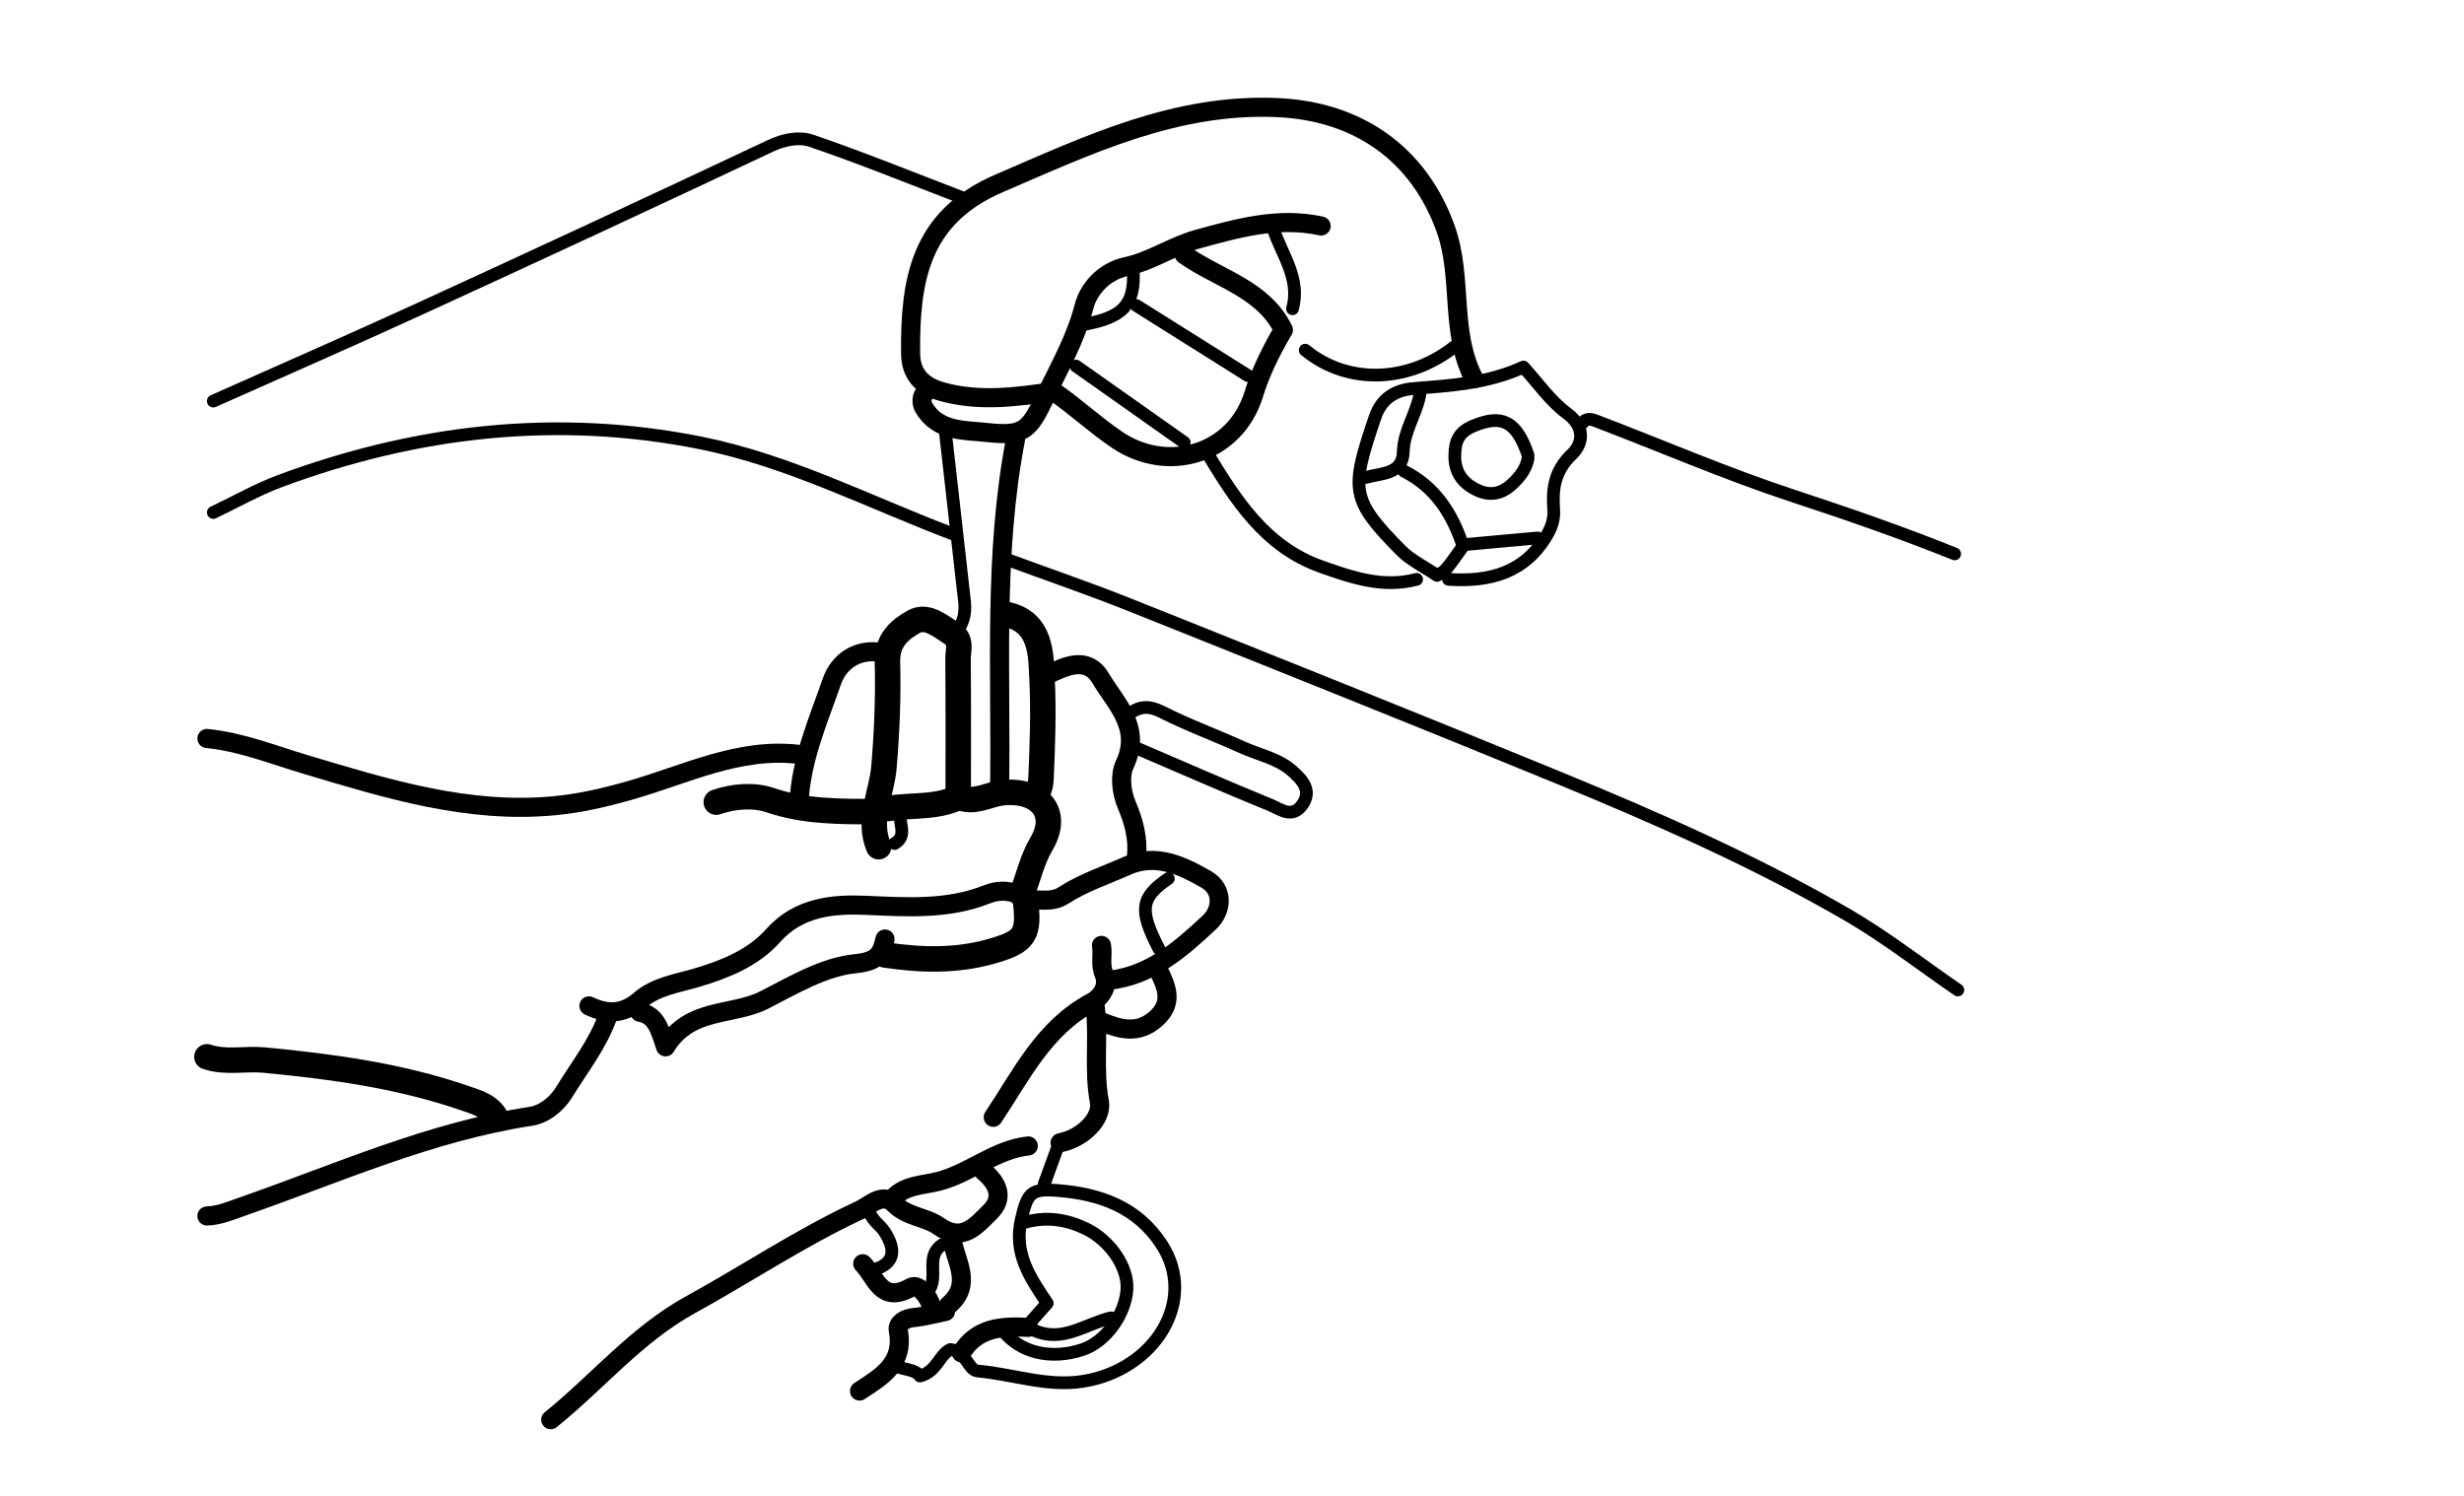 <svg version="1.1" id="Layer_1" xmlns="http://www.w3.org/2000/svg" xmlns:xlink="http://www.w3.org/1999/xlink" x="0px" y="0px"
	 width="100%" viewBox="0 0 387 235" enable-background="new 0 0 387 235" xml:space="preserve">
<path fill="none" opacity="1" stroke="#000000" stroke-linecap="round" stroke-linejoin="round" stroke-width="2"
	d="
M307.5,155.5 
	C301.667,151.5 296.062,147.105 289.954,143.579 
	C275.398,135.175 260.012,128.416 244.484,122.038 
	C222.212,112.889 199.849,103.96 177.49,95.026 
	C171.224,92.523 164.833,90.333 158.5,88 
"/>
<path fill="none" opacity="1" stroke="#000000" stroke-linecap="round" stroke-linejoin="round" stroke-width="2"
	d="
M151,31 
	C143.167,28 135.39,24.835 127.459,22.119 
	C125.538,21.462 123.189,21.88 120.966,22.929 
	C102.693,31.555 84.358,40.054 65.991,48.479 
	C55.209,53.425 44.333,58.167 33.5,63 
"/>
<path fill="none" opacity="1" stroke="#000000" stroke-linecap="round" stroke-linejoin="round" stroke-width="2"
	d="
M150,84 
	C136.725,79.005 124.005,72.359 109.988,69.562 
	C87.464,65.067 65.45,67.592 44.017,75.546 
	C40.397,76.889 37,78.833 33.5,80.5 
"/>
<path fill="none" opacity="1" stroke="#000000" stroke-linecap="round" stroke-linejoin="round" stroke-width="3"
	d="
M231.5,59.5 
	C227.662,52.114 229.801,43.635 227.071,35.975 
	C222.84,24.103 213.213,17.418 200.504,16.894 
	C184.581,16.238 170.98,22.747 156.916,28.804 
	C144.382,34.202 142.925,44.179 143.02,55.5 
	C143.047,58.758 144.801,60.652 147.99,61.535 
	C153.858,63.16 159.667,62.351 165.5,61.505 
	C168.934,63.866 171.966,66.728 175.446,69.08 
	C183.463,74.5 194.003,71.326 196.902,61.969 
	C198.015,58.377 199.612,55.159 201.572,51.815 
	C198.401,45.33 191.331,43.788 186,40 
"/>
<path fill="none" opacity="1" stroke="#000000" stroke-linecap="round" stroke-linejoin="round" stroke-width="3"
	d="
M125.5,118.5 
	C116.052,117.37 107.705,121.654 99.035,124.124 
	C95.043,125.262 91.151,126.183 87.007,126.57 
	C73.385,127.842 60.735,123.88 47.978,120.075 
	C42.878,118.555 37.873,116.534 32.5,116 
"/>
<path fill="none" opacity="1" stroke="#000000" stroke-linecap="round" stroke-linejoin="round" stroke-width="2"
	d="
M162,207.5 
	C162.864,206.527 163.728,205.554 164.479,204.709 
	C161.718,200.612 159.155,196.797 160.417,191.48 
	C161.384,187.403 161.879,186.681 166.001,186.991 
	C172.715,187.495 178.652,189.588 182.476,195.515 
	C188.138,204.29 181.368,215.236 169.998,216.99 
	C164.389,217.855 159.017,215.826 153.513,215.349 
	C152.06,215.223 151.722,212.151 149.248,211.983 
	C147.516,212.789 147.179,215.43 144.489,216.142 
	C143.66,215.021 141.936,215.191 140.5,214.5 
"/>
<path fill="none" opacity="1" stroke="#000000" stroke-linecap="round" stroke-linejoin="round" stroke-width="2"
	d="
M307,87 
	C298.629,83.634 290.121,80.692 281.543,77.871 
	C271.031,74.413 260.839,69.985 250.484,66.041 
	C249.921,65.826 249.003,65.678 248.5,66.5 
"/>
<path fill="none" opacity="1" stroke="#000000" stroke-linecap="round" stroke-linejoin="round" stroke-width="2"
	d="
M178.5,117.5 
	C185.5,120.5 192.472,123.568 199.522,126.446 
	C201.038,127.065 202.902,128.615 204.482,126.486 
	C206.239,124.119 204.351,122.344 202.93,121.079 
	C200.741,119.13 197.701,118.566 195.061,117.366 
	C190.911,115.479 186.608,113.917 182.568,111.865 
	C180.511,110.821 179.167,110.904 177.5,112 
"/>
<path fill="none" opacity="1" stroke="#000000" stroke-linecap="round" stroke-linejoin="round" stroke-width="3"
	d="
M154.5,184 
	C156.731,185.875 157.779,188.173 155.44,190.438 
	C153.329,192.48 151.24,195.259 147.436,192.591 
	C145.353,191.13 142.466,191.154 140.426,189.072 
	C138.608,187.216 136.631,189.346 135.039,190.084 
	C125.815,194.364 117.356,200.046 108.463,204.934 
	C99.961,209.606 93.876,217.052 86.5,223 
"/>
<path fill="none" opacity="1" stroke="#000000" stroke-linecap="round" stroke-linejoin="round" stroke-width="4"
	d="
M32.5,166 
	C35.454,166.998 38.508,166.226 41.499,166.511 
	C52.183,167.529 62.79,168.974 73.002,172.495 
	C74.948,173.166 76.964,173.696 78,175.75 
"/>
<path fill="none" opacity="1" stroke="#000000" stroke-linecap="round" stroke-linejoin="round" stroke-width="3"
	d="
M95.5,159.5 
	C93.949,163.956 91.02,167.602 88.595,171.559 
	C87.291,173.687 85.181,175.072 83.474,175.33 
	C67.567,177.735 53.005,184.313 38.015,189.543 
	C36.194,190.179 34.453,190.94 32.5,191 
"/>
<path fill="none" opacity="1" stroke="#000000" stroke-linecap="round" stroke-linejoin="round" stroke-width="2"
	d="
M189.5,71 
	C194.031,78.469 198.641,85.854 207.499,89.003 
	C212.361,90.732 217.225,92.399 222.5,91 
"/>
<path fill="none" opacity="1" stroke="#000000" stroke-linecap="round" stroke-linejoin="round" stroke-width="2"
	d="
M240,71.5 
	C238.175,66.084 235.84,65.068 231.454,66.889 
	C229.035,67.893 228.547,69.347 228.493,71.5 
	C228.427,74.137 229.719,75.91 232.007,76.985 
	C234.028,77.935 235.852,77.596 237.518,76.019 
	C238.725,74.878 239.695,73.664 240,72 
"/>
<path fill="none" opacity="1" stroke="#000000" stroke-linecap="round" stroke-linejoin="round" stroke-width="3"
	d="
M139,147.5 
	C138.412,150.018 137.737,151.036 134.288,151.383 
	C129.387,151.876 124.616,154.736 120.036,157.071 
	C115.008,159.634 108.339,158.168 104.531,164.432 
	C103.612,161.605 103.019,159.446 100.5,159 
"/>
<path fill="none" opacity="1" stroke="#000000" stroke-linecap="round" stroke-linejoin="round" stroke-width="3"
	d="
M159.5,69 
	C155.999,87.212 157.272,105.641 157,124 
"/>
<path fill="none" opacity="1" stroke="#000000" stroke-linecap="round" stroke-linejoin="round" stroke-width="4"
	d="
M138,133 
	C136.203,128.755 138.484,124.611 138.832,120.528 
	C139.302,115.004 139.526,109.494 139.384,104.003 
	C139.295,100.562 141.34,98.853 143.574,97.636 
	C145.601,96.531 147.665,98.32 149.504,99.494 
	C151.128,100.53 150.461,102.132 150.473,103.5 
	C150.532,110.5 150.5,117.5 150.5,124.5 
"/>
<path fill="none" opacity="1" stroke="#000000" stroke-linecap="round" stroke-linejoin="round" stroke-width="2"
	d="
M157.5,209 
	C160.248,212.489 165.007,213.631 170,212 
	C173.603,210.823 176.757,206.542 177,202.5 
	C177.212,198.981 174.271,194.775 170.508,192.983 
	C167.43,191.517 164.3,191.065 161,192 
"/>
<path fill="none" opacity="1" stroke="#000000" stroke-linecap="round" stroke-linejoin="round" stroke-width="2"
	d="
M227.5,91 
	C233.918,91.437 239.495,90.012 242.999,84 
	C243.72,82.764 244.135,81.488 244.024,79.998 
	C243.783,76.76 244.171,73.936 246.874,71.367 
	C248.647,69.682 249.03,67.069 246.079,64.893 
	C243.471,62.97 241.538,60.131 239.269,57.654 
	C233.556,60.264 227.773,60.561 222.003,61.033 
	C219.179,61.264 216.984,62.561 215.985,65.495 
	C212.093,76.93 212.1,78.436 220.042,86.458 
	C221.533,87.964 223.572,88.928 225.703,90.377 
	C227.016,89.697 227.016,89.697 229.784,85.804 
	C228.104,80.617 225.353,76.44 220.5,74 
"/>
<path fill="none" opacity="1" stroke="#000000" stroke-linecap="round" stroke-linejoin="round" stroke-width="3"
	d="
M138.5,102.5 
	C134.602,101.81 131.727,103.938 130.647,107.051 
	C128.509,113.219 125.822,119.313 125.5,126 
"/>
<path fill="none" opacity="1" stroke="#000000" stroke-linecap="round" stroke-linejoin="round" stroke-width="3"
	d="
M172,158 
	C172.623,162.981 171.715,167.968 172.672,173.062 
	C173.16,175.66 170.116,178.783 166.5,179.5 
"/>
<path fill="none" opacity="1" stroke="#000000" stroke-linecap="round" stroke-linejoin="round" stroke-width="3"
	d="
M178.5,134.5 
	C178.786,131.686 178.076,129.052 176.992,126.503 
	C176.089,124.38 175.844,121.778 176.65,120.071 
	C179.388,114.271 175.262,110.588 172.885,106.568 
	C170.781,103.011 167.426,104.585 164.5,106 
"/>
<path fill="none" opacity="1" stroke="#000000" stroke-linecap="round" stroke-linejoin="round" stroke-width="3"
	d="
M173,148.5 
	C173.272,149.988 172.733,151.457 173.407,153.039 
	C174.167,154.824 173.03,156.616 171.472,157.448 
	C163.938,161.471 160.431,168.866 156,175.5 
"/>
<path fill="none" opacity="1" stroke="#000000" stroke-linecap="round" stroke-linejoin="round" stroke-width="4"
	d="
M158,96.5 
	C163.686,97.622 163.481,103.069 163.659,106.518 
	C163.922,111.587 163.734,116.835 163.518,122.001 
	C163.471,123.132 163.351,124.173 162.5,125 
"/>
<path fill="none" opacity="1" stroke="#000000" stroke-linecap="round" stroke-linejoin="round" stroke-width="2"
	d="
M178.5,48 
	C184.333,51.667 190.167,55.333 196,59 
"/>
<path fill="none" opacity="1" stroke="#000000" stroke-linecap="round" stroke-linejoin="round" stroke-width="2"
	d="
M169,57.5 
	C174.667,61.5 180.333,65.5 186,69.5 
"/>
<path fill="none" opacity="1" stroke="#000000" stroke-linecap="round" stroke-linejoin="round" stroke-width="3"
	d="
M174,154 
	C180.645,153.332 185.384,149.148 189.92,144.915 
	C192.024,142.952 192.17,139.679 189.431,138.121 
	C185.696,135.995 181.596,133.954 177.001,136.002 
	C173.662,137.49 170.111,138.657 167.079,140.623 
	C165.113,141.897 163.323,141.109 161.5,141.5 
"/>
<path fill="none" opacity="1" stroke="#000000" stroke-linecap="round" stroke-linejoin="round" stroke-width="2"
	d="
M223,62 
	C222.44,65.076 220.486,67.672 220.399,70.997 
	C220.307,74.534 216.925,74.304 214.5,75 
"/>
<path fill="none" opacity="1" stroke="#000000" stroke-linecap="round" stroke-linejoin="round" stroke-width="3"
	d="
M182,152.5 
	C183.277,155.096 184.32,157.568 181.529,160.032 
	C178.711,162.519 175.912,161.678 173,160.5 
"/>
<path fill="none" opacity="1" stroke="#000000" stroke-linecap="round" stroke-linejoin="round" stroke-width="2"
	d="
M148.5,68 
	C149.5,76.833 150.508,85.666 151.493,94.501 
	C151.701,96.361 151.298,98.073 150,99.5 
"/>
<path fill="none" opacity="1" stroke="#000000" stroke-linecap="round" stroke-linejoin="round" stroke-width="4"
	d="
M151.5,125.5 
	C153.627,125.929 155.487,124.722 157.502,124.517 
	C163.185,123.938 166.497,127.61 163.574,132.544 
	C162.145,134.957 161.5,137.833 160.5,140.5 
"/>
<path fill="none" opacity="1" stroke="#000000" stroke-linecap="round" stroke-linejoin="round" stroke-width="3"
	d="
M207.5,35.5 
	C200.78,34.025 194.359,35.837 188.023,37.583 
	C184.231,38.629 180.781,41.033 176.968,41.85 
	C173.176,42.662 170.924,45.597 170.283,48.073 
	C168.926,53.317 166.329,57.788 164.062,62.529 
	C161.621,67.635 160.755,68.56 155.007,67.935 
	C151.399,67.543 147.287,67.835 145.067,63.961 
	C144.75,63.407 144.571,62.181 145.5,61.5 
"/>
<path fill="none" opacity="1" stroke="#000000" stroke-linecap="round" stroke-linejoin="round" stroke-width="3"
	d="
M161.5,180 
	C156.336,180.568 152.399,184.231 147.51,185.536 
	C144.913,186.229 141.928,186.071 140,188.5 
"/>
<path fill="none" opacity="1" stroke="#000000" stroke-linecap="round" stroke-linejoin="round" stroke-width="2"
	d="
M229,54 
	C221.651,60.161 211.773,60.573 205,55 
"/>
<path fill="none" opacity="1" stroke="#000000" stroke-linecap="round" stroke-linejoin="round" stroke-width="2"
	d="
M200,36 
	C201.366,40.079 204.31,43.779 203,48.5 
"/>
<path fill="none" opacity="1" stroke="#000000" stroke-linecap="round" stroke-linejoin="round" stroke-width="4"
	d="
M137.5,127.5 
	C131.924,127.461 126.419,127.548 120.939,125.678 
	C118.467,124.835 115.286,125.024 112.5,126 
"/>
<path fill="none" opacity="1" stroke="#000000" stroke-linecap="round" stroke-linejoin="round" stroke-width="2"
	d="
M178,42.5 
	C178.253,47.913 176.377,49.906 170,51 
"/>
<path fill="none" opacity="1" stroke="#000000" stroke-linecap="round" stroke-linejoin="round" stroke-width="2"
	d="
M183.5,138 
	C179.13,140.988 178.866,142.92 182,149 
"/>
<path fill="none" opacity="1" stroke="#000000" stroke-linecap="round" stroke-linejoin="round" stroke-width="2"
	d="
M174.5,207 
	C170.54,207.907 166.936,210.947 162.5,209 
"/>
<path fill="none" opacity="1" stroke="#000000" stroke-linecap="round" stroke-linejoin="round" stroke-width="2"
	d="
M136.5,190 
	C136.729,191.599 138.201,192.325 138.96,193.525 
	C140.644,196.186 140.757,198.53 137,199.5 
"/>
<path fill="none" opacity="1" stroke="#000000" stroke-linecap="round" stroke-linejoin="round" stroke-width="2"
	d="
M241.5,84.5 
	C237.833,84.833 234.167,85.167 230.5,85.5 
"/>
<path fill="none" opacity="1" stroke="#000000" stroke-linecap="round" stroke-linejoin="round" stroke-width="3"
	d="
M149.5,194.5 
	C149.981,198.031 152.904,201.678 149,205 
"/>
<path fill="none" opacity="1" stroke="#000000" stroke-linecap="round" stroke-linejoin="round" stroke-width="4"
	d="
M139,150 
	C144.53,150.825 150.053,151 155.496,149.486 
	C161.125,147.92 161.762,146.864 161,141 
"/>
<path fill="none" opacity="1" stroke="#000000" stroke-linecap="round" stroke-linejoin="round" stroke-width="3"
	d="
M161.5,208.5 
	C157.412,208.29 153.47,208.463 151,212.5 
"/>
<path fill="none" opacity="1" stroke="#000000" stroke-linecap="round" stroke-linejoin="round" stroke-width="3"
	d="
M135.5,198.5 
	C137.58,200.566 138.31,204.916 143.112,202.198 
	C144.281,201.537 146.188,203.919 146.5,206 
"/>
<path fill="none" opacity="1" stroke="#000000" stroke-linecap="round" stroke-linejoin="round" stroke-width="2"
	d="
M148,195.5 
	C145.322,197.259 147.335,200.358 146,202.5 
"/>
<path fill="none" opacity="1" stroke="#000000" stroke-linecap="round" stroke-linejoin="round" stroke-width="2"
	d="
M141.5,127.5 
	C140.918,129.117 142.716,131.21 140.5,132.5 
"/>
<path fill="none" opacity="1" stroke="#000000" stroke-linecap="round" stroke-linejoin="round" stroke-width="3"
	d="
M148.5,206 
	C146.833,206.333 145.179,206.8 143.496,206.959 
	C142.093,207.091 140.878,207.868 141.087,208.984 
	C142.06,214.188 138.444,216.246 135,218.5 
"/>
<path fill="none" opacity="1" stroke="#000000" stroke-linecap="round" stroke-linejoin="round" stroke-width="2"
	d="
M166,180.5 
	C165.333,182.333 164.667,184.167 164,186 
"/>
<path fill="none" opacity="1" stroke="#000000" stroke-linecap="round" stroke-linejoin="round" stroke-width="3"
	d="
M92.5,158 
	C95.381,159.378 97.915,159.366 100.559,157.067 
	C103.026,154.922 106.44,154.467 109.514,153.546 
	C114.003,152.201 118.32,150.453 121.44,146.947 
	C125.46,142.43 130.903,141.983 135.991,142.205 
	C142.49,142.487 148.826,142.925 154.995,140.487 
	C157.119,139.647 159.078,139.898 161,141 
"/>
<path fill="none" opacity="1" stroke="#000000" stroke-linecap="round" stroke-linejoin="round" stroke-width="4"
	d="
M139.5,127 
	C143.338,126.36 147.401,127.011 151,125 
"/>
</svg>